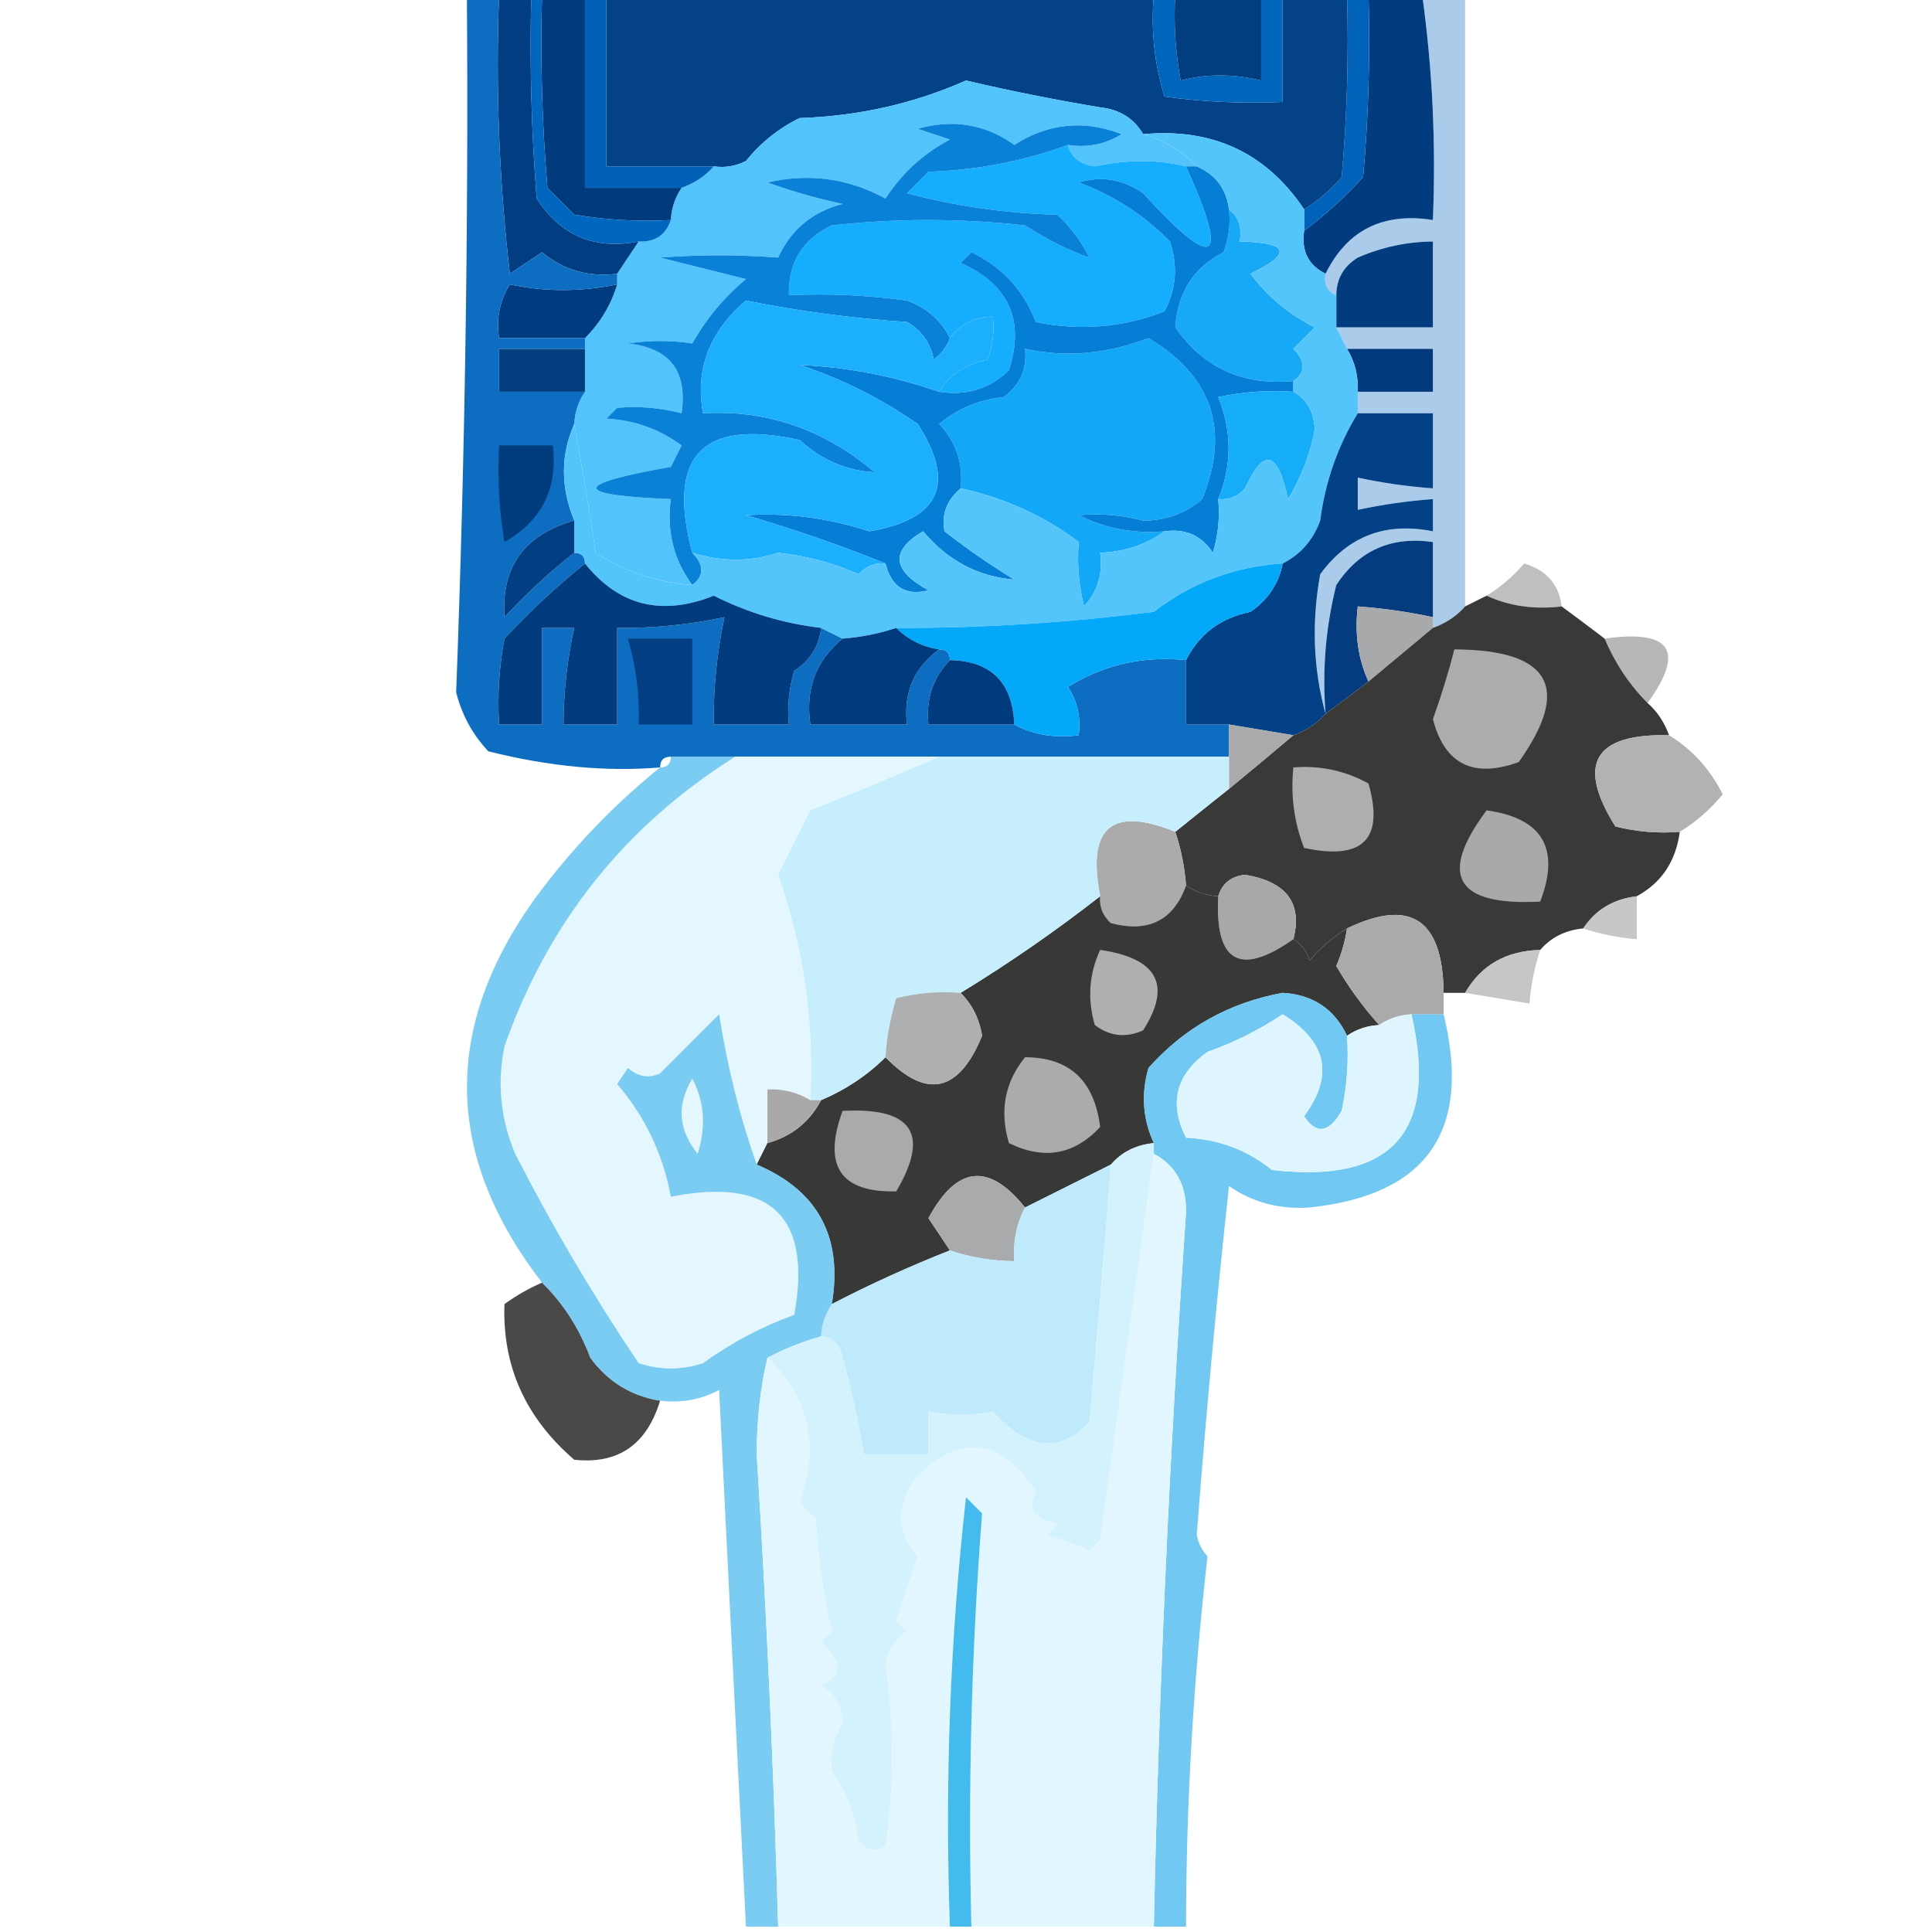 <?xml version="1.0" encoding="UTF-8"?>
<!DOCTYPE svg PUBLIC "-//W3C//DTD SVG 1.1//EN" "http://www.w3.org/Graphics/SVG/1.1/DTD/svg11.dtd">
<svg xmlns="http://www.w3.org/2000/svg" version="1.1" width="180px" height="180px" style="shape-rendering:geometricPrecision; text-rendering:geometricPrecision; image-rendering:optimizeQuality; fill-rule:evenodd; clip-rule:evenodd" xmlns:xlink="http://www.w3.org/1999/xlink">
<g><path style="opacity:1" fill="#023c7e" d="M 127.5,-0.5 C 129.167,-0.5 130.833,-0.5 132.5,-0.5C 133.462,6.412 133.795,13.412 133.5,20.5C 128.848,19.765 125.514,21.432 123.5,25.5C 121.896,24.713 121.229,23.38 121.5,21.5C 123.463,20.04 125.296,18.373 127,16.5C 127.499,10.843 127.666,5.176 127.5,-0.5 Z"/></g>
<g><path style="opacity:1" fill="#0063b9" d="M 125.5,-0.5 C 126.167,-0.5 126.833,-0.5 127.5,-0.5C 127.666,5.176 127.499,10.843 127,16.5C 125.296,18.373 123.463,20.04 121.5,21.5C 121.5,20.833 121.5,20.167 121.5,19.5C 122.794,18.71 123.961,17.71 125,16.5C 125.499,10.843 125.666,5.176 125.5,-0.5 Z"/></g>
<g><path style="opacity:1" fill="#044287" d="M 56.5,-0.5 C 73.5,-0.5 90.5,-0.5 107.5,-0.5C 107.216,2.777 107.549,5.943 108.5,9C 112.152,9.499 115.818,9.665 119.5,9.5C 119.5,6.167 119.5,2.833 119.5,-0.5C 121.5,-0.5 123.5,-0.5 125.5,-0.5C 125.666,5.176 125.499,10.843 125,16.5C 123.961,17.71 122.794,18.71 121.5,19.5C 117.971,14.238 112.971,11.905 106.5,12.5C 105.653,11.034 104.32,10.2 102.5,10C 98.283,9.301 94.116,8.468 90,7.5C 85.149,9.652 79.982,10.819 74.5,11C 72.545,11.953 70.878,13.287 69.5,15C 68.552,15.483 67.552,15.649 66.5,15.5C 63.167,15.5 59.833,15.5 56.5,15.5C 56.5,10.167 56.5,4.833 56.5,-0.5 Z"/></g>
<g><path style="opacity:1" fill="#0066bb" d="M 107.5,-0.5 C 108.167,-0.5 108.833,-0.5 109.5,-0.5C 109.336,2.187 109.503,4.854 110,7.5C 112.394,6.864 114.894,6.864 117.5,7.5C 117.5,4.833 117.5,2.167 117.5,-0.5C 118.167,-0.5 118.833,-0.5 119.5,-0.5C 119.5,2.833 119.5,6.167 119.5,9.5C 115.818,9.665 112.152,9.499 108.5,9C 107.549,5.943 107.216,2.777 107.5,-0.5 Z"/></g>
<g><path style="opacity:1" fill="#023d80" d="M 109.5,-0.5 C 112.167,-0.5 114.833,-0.5 117.5,-0.5C 117.5,2.167 117.5,4.833 117.5,7.5C 114.894,6.864 112.394,6.864 110,7.5C 109.503,4.854 109.336,2.187 109.5,-0.5 Z"/></g>
<g><path style="opacity:1" fill="#52c3fb" d="M 106.5,12.5 C 108.42,13.065 110.087,14.065 111.5,15.5C 111.167,15.5 110.833,15.5 110.5,15.5C 107.857,14.854 105.024,14.854 102,15.5C 100.624,15.316 99.791,14.649 99.5,13.5C 101.288,13.785 102.955,13.452 104.5,12.5C 101.011,11.141 97.677,11.474 94.5,13.5C 91.792,11.564 88.792,11.064 85.5,12C 86.5,12.333 87.5,12.667 88.5,13C 86.024,14.309 84.024,16.142 82.5,18.5C 79.038,16.609 75.372,16.109 71.5,17C 73.788,17.822 76.122,18.489 78.5,19C 75.68,19.735 73.68,21.402 72.5,24C 68.861,23.722 65.194,23.722 61.5,24C 64.167,24.667 66.833,25.333 69.5,26C 67.457,27.708 65.79,29.708 64.5,32C 62.557,31.695 60.557,31.695 58.5,32C 62.403,32.412 64.07,34.579 63.5,38.5C 61.488,37.986 59.488,37.819 57.5,38C 57.167,38.333 56.833,38.667 56.5,39C 59.119,39.151 61.453,39.985 63.5,41.5C 63.167,42.167 62.833,42.833 62.5,43.5C 53.256,45.127 53.256,46.127 62.5,46.5C 62.107,49.513 62.774,52.18 64.5,54.5C 61.215,54.264 58.215,53.264 55.5,51.5C 54.891,47.365 54.224,43.365 53.5,39.5C 53.557,38.391 53.89,37.391 54.5,36.5C 54.5,35.167 54.5,33.833 54.5,32.5C 54.5,32.167 54.5,31.833 54.5,31.5C 55.925,30.078 56.925,28.411 57.5,26.5C 57.5,26.167 57.5,25.833 57.5,25.5C 58.167,24.5 58.833,23.5 59.5,22.5C 61.027,22.573 62.027,21.906 62.5,20.5C 62.557,19.391 62.89,18.391 63.5,17.5C 64.71,17.068 65.71,16.401 66.5,15.5C 67.552,15.649 68.552,15.483 69.5,15C 70.878,13.287 72.545,11.953 74.5,11C 79.982,10.819 85.149,9.652 90,7.5C 94.116,8.468 98.283,9.301 102.5,10C 104.32,10.2 105.653,11.034 106.5,12.5 Z"/></g>
<g><path style="opacity:1" fill="#013b7d" d="M 50.5,-0.5 C 51.833,-0.5 53.167,-0.5 54.5,-0.5C 54.5,5.5 54.5,11.5 54.5,17.5C 57.5,17.5 60.5,17.5 63.5,17.5C 62.89,18.391 62.557,19.391 62.5,20.5C 59.482,20.665 56.482,20.498 53.5,20C 52.667,19.167 51.833,18.333 51,17.5C 50.501,11.509 50.334,5.509 50.5,-0.5 Z"/></g>
<g><path style="opacity:1" fill="#0161b6" d="M 54.5,-0.5 C 55.167,-0.5 55.833,-0.5 56.5,-0.5C 56.5,4.833 56.5,10.167 56.5,15.5C 59.833,15.5 63.167,15.5 66.5,15.5C 65.71,16.401 64.71,17.068 63.5,17.5C 60.5,17.5 57.5,17.5 54.5,17.5C 54.5,11.5 54.5,5.5 54.5,-0.5 Z"/></g>
<g><path style="opacity:1" fill="#013d80" d="M 46.5,-0.5 C 47.5,-0.5 48.5,-0.5 49.5,-0.5C 49.334,5.842 49.501,12.175 50,18.5C 52.239,21.962 55.406,23.295 59.5,22.5C 58.833,23.5 58.167,24.5 57.5,25.5C 54.843,25.838 52.51,25.171 50.5,23.5C 49.5,24.167 48.5,24.833 47.5,25.5C 46.502,16.859 46.169,8.192 46.5,-0.5 Z"/></g>
<g><path style="opacity:1" fill="#0166be" d="M 49.5,-0.5 C 49.833,-0.5 50.167,-0.5 50.5,-0.5C 50.334,5.509 50.501,11.509 51,17.5C 51.833,18.333 52.667,19.167 53.5,20C 56.482,20.498 59.482,20.665 62.5,20.5C 62.027,21.906 61.027,22.573 59.5,22.5C 55.406,23.295 52.239,21.962 50,18.5C 49.501,12.175 49.334,5.842 49.5,-0.5 Z"/></g>
<g><path style="opacity:1" fill="#15adfd" d="M 99.5,13.5 C 99.791,14.649 100.624,15.316 102,15.5C 105.024,14.854 107.857,14.854 110.5,15.5C 114.592,24.571 113.259,25.404 106.5,18C 104.635,16.699 102.635,16.365 100.5,17C 103.759,18.211 106.592,20.044 109,22.5C 109.758,24.77 109.591,26.936 108.5,29C 104.625,30.52 100.625,30.854 96.5,30C 95.363,27.03 93.363,24.863 90.5,23.5C 90.167,23.833 89.833,24.167 89.5,24.5C 93.997,26.5 95.497,29.834 94,34.5C 92.211,36.229 90.044,36.896 87.5,36.5C 88.474,34.915 89.974,33.915 92,33.5C 92.49,32.207 92.657,30.873 92.5,29.5C 90.801,29.527 89.467,30.194 88.5,31.5C 87.657,29.827 86.324,28.66 84.5,28C 80.848,27.501 77.182,27.335 73.5,27.5C 73.444,24.439 74.778,22.273 77.5,21C 83.5,20.333 89.5,20.333 95.5,21C 97.541,22.324 99.541,23.324 101.5,24C 100.743,22.488 99.743,21.154 98.5,20C 93.718,19.881 89.051,19.215 84.5,18C 85.167,17.333 85.833,16.667 86.5,16C 91.01,15.854 95.343,15.021 99.5,13.5 Z"/></g>
<g><path style="opacity:1" fill="#0981d7" d="M 99.5,13.5 C 95.343,15.021 91.01,15.854 86.5,16C 85.833,16.667 85.167,17.333 84.5,18C 89.051,19.215 93.718,19.881 98.5,20C 99.743,21.154 100.743,22.488 101.5,24C 99.541,23.324 97.541,22.324 95.5,21C 89.5,20.333 83.5,20.333 77.5,21C 74.778,22.273 73.444,24.439 73.5,27.5C 77.182,27.335 80.848,27.501 84.5,28C 86.324,28.66 87.657,29.827 88.5,31.5C 88.217,32.289 87.717,32.956 87,33.5C 86.682,31.939 85.849,30.772 84.5,30C 79.354,29.655 74.354,28.989 69.5,28C 66.082,30.915 64.749,34.415 65.5,38.5C 71.438,38.162 76.772,39.995 81.5,44C 78.902,43.874 76.569,42.874 74.5,41C 65.42,38.986 62.086,42.486 64.5,51.5C 65.625,52.652 65.625,53.652 64.5,54.5C 62.774,52.18 62.107,49.513 62.5,46.5C 53.256,46.127 53.256,45.127 62.5,43.5C 62.833,42.833 63.167,42.167 63.5,41.5C 61.453,39.985 59.119,39.151 56.5,39C 56.833,38.667 57.167,38.333 57.5,38C 59.488,37.819 61.488,37.986 63.5,38.5C 64.07,34.579 62.403,32.412 58.5,32C 60.557,31.695 62.557,31.695 64.5,32C 65.79,29.708 67.457,27.708 69.5,26C 66.833,25.333 64.167,24.667 61.5,24C 65.194,23.722 68.861,23.722 72.5,24C 73.68,21.402 75.68,19.735 78.5,19C 76.122,18.489 73.788,17.822 71.5,17C 75.372,16.109 79.038,16.609 82.5,18.5C 84.024,16.142 86.024,14.309 88.5,13C 87.5,12.667 86.5,12.333 85.5,12C 88.792,11.064 91.792,11.564 94.5,13.5C 97.677,11.474 101.011,11.141 104.5,12.5C 102.955,13.452 101.288,13.785 99.5,13.5 Z"/></g>
<g><path style="opacity:1" fill="#023c7e" d="M 124.5,30.5 C 124.5,29.5 124.5,28.5 124.5,27.5C 124.511,25.983 125.177,24.816 126.5,24C 128.74,23.023 131.073,22.523 133.5,22.5C 133.5,25.167 133.5,27.833 133.5,30.5C 130.5,30.5 127.5,30.5 124.5,30.5 Z"/></g>
<g><path style="opacity:0.333" fill="#0068c2" d="M 132.5,-0.5 C 133.833,-0.5 135.167,-0.5 136.5,-0.5C 136.5,18.5 136.5,37.5 136.5,56.5C 135.71,57.401 134.71,58.068 133.5,58.5C 133.5,58.167 133.5,57.833 133.5,57.5C 133.5,55.167 133.5,52.833 133.5,50.5C 129.613,49.945 126.613,51.279 124.5,54.5C 123.509,58.445 123.176,62.445 123.5,66.5C 122.353,62.354 122.186,58.02 123,53.5C 125.591,49.952 129.091,48.618 133.5,49.5C 133.5,48.5 133.5,47.5 133.5,46.5C 131.139,46.674 128.806,47.007 126.5,47.5C 126.5,46.5 126.5,45.5 126.5,44.5C 128.806,44.993 131.139,45.326 133.5,45.5C 133.5,43.167 133.5,40.833 133.5,38.5C 131.167,38.5 128.833,38.5 126.5,38.5C 126.5,37.833 126.5,37.167 126.5,36.5C 128.833,36.5 131.167,36.5 133.5,36.5C 133.5,35.167 133.5,33.833 133.5,32.5C 130.833,32.5 128.167,32.5 125.5,32.5C 125.167,31.833 124.833,31.167 124.5,30.5C 127.5,30.5 130.5,30.5 133.5,30.5C 133.5,27.833 133.5,25.167 133.5,22.5C 131.073,22.523 128.74,23.023 126.5,24C 125.177,24.816 124.511,25.983 124.5,27.5C 123.662,27.158 123.328,26.492 123.5,25.5C 125.514,21.432 128.848,19.765 133.5,20.5C 133.795,13.412 133.462,6.412 132.5,-0.5 Z"/></g>
<g><path style="opacity:1" fill="#17a8f6" d="M 114.5,19.5 C 115.404,20.209 115.737,21.209 115.5,22.5C 120.11,22.596 120.444,23.596 116.5,25.5C 118.091,27.633 120.091,29.299 122.5,30.5C 121.833,31.167 121.167,31.833 120.5,32.5C 121.653,33.687 121.653,34.687 120.5,35.5C 115.802,35.941 112.136,34.274 109.5,30.5C 109.708,27.249 111.208,24.915 114,23.5C 114.49,22.207 114.657,20.873 114.5,19.5 Z"/></g>
<g><path style="opacity:1" fill="#013c80" d="M 57.5,26.5 C 56.925,28.411 55.925,30.078 54.5,31.5C 51.833,31.5 49.167,31.5 46.5,31.5C 46.215,29.712 46.548,28.045 47.5,26.5C 50.771,27.198 54.104,27.198 57.5,26.5 Z"/></g>
<g><path style="opacity:1" fill="#023a7d" d="M 125.5,32.5 C 128.167,32.5 130.833,32.5 133.5,32.5C 133.5,33.833 133.5,35.167 133.5,36.5C 131.167,36.5 128.833,36.5 126.5,36.5C 126.567,35.041 126.234,33.708 125.5,32.5 Z"/></g>
<g><path style="opacity:1" fill="#043e80" d="M 54.5,32.5 C 54.5,33.833 54.5,35.167 54.5,36.5C 51.833,36.5 49.167,36.5 46.5,36.5C 46.5,35.167 46.5,33.833 46.5,32.5C 49.167,32.5 51.833,32.5 54.5,32.5 Z"/></g>
<g><path style="opacity:1" fill="#13a7f8" d="M 108.5,49.5 C 106.786,50.738 104.786,51.405 102.5,51.5C 102.769,53.429 102.269,55.095 101,56.5C 100.505,54.527 100.338,52.527 100.5,50.5C 97.313,48.078 93.647,46.411 89.5,45.5C 89.753,43.173 89.086,41.173 87.5,39.5C 89.22,38.066 91.22,37.233 93.5,37C 95.037,35.89 95.704,34.39 95.5,32.5C 99.273,33.33 103.107,32.996 107,31.5C 112.954,35.074 114.621,40.074 112,46.5C 110.426,47.848 108.593,48.514 106.5,48.5C 104.476,47.979 102.476,47.812 100.5,48C 103.014,49.252 105.68,49.752 108.5,49.5 Z"/></g>
<g><path style="opacity:1" fill="#057fd5" d="M 110.5,15.5 C 110.833,15.5 111.167,15.5 111.5,15.5C 113.262,16.262 114.262,17.596 114.5,19.5C 114.657,20.873 114.49,22.207 114,23.5C 111.208,24.915 109.708,27.249 109.5,30.5C 112.136,34.274 115.802,35.941 120.5,35.5C 120.5,35.833 120.5,36.167 120.5,36.5C 118.143,36.337 115.81,36.503 113.5,37C 114.792,40.165 114.792,43.332 113.5,46.5C 113.66,48.199 113.494,49.866 113,51.5C 111.951,49.893 110.451,49.227 108.5,49.5C 105.68,49.752 103.014,49.252 100.5,48C 102.476,47.812 104.476,47.979 106.5,48.5C 108.593,48.514 110.426,47.848 112,46.5C 114.621,40.074 112.954,35.074 107,31.5C 103.107,32.996 99.273,33.33 95.5,32.5C 95.704,34.39 95.037,35.89 93.5,37C 91.22,37.233 89.22,38.066 87.5,39.5C 89.086,41.173 89.753,43.173 89.5,45.5C 88.2,46.601 87.7,47.934 88,49.5C 90.079,51.123 92.246,52.623 94.5,54C 91.137,53.733 88.303,52.233 86,49.5C 82.929,51.303 83.096,53.137 86.5,55C 84.385,55.536 83.052,54.703 82.5,52.5C 78.353,50.821 74.02,49.321 69.5,48C 73.39,47.76 77.223,48.26 81,49.5C 87.583,48.386 89.083,45.053 85.5,39.5C 82.071,37.119 78.404,35.285 74.5,34C 78.918,34.198 83.251,35.031 87.5,36.5C 90.044,36.896 92.211,36.229 94,34.5C 95.497,29.834 93.997,26.5 89.5,24.5C 89.833,24.167 90.167,23.833 90.5,23.5C 93.363,24.863 95.363,27.03 96.5,30C 100.625,30.854 104.625,30.52 108.5,29C 109.591,26.936 109.758,24.77 109,22.5C 106.592,20.044 103.759,18.211 100.5,17C 102.635,16.365 104.635,16.699 106.5,18C 113.259,25.404 114.592,24.571 110.5,15.5 Z"/></g>
<g><path style="opacity:1" fill="#1caffc" d="M 88.5,31.5 C 89.467,30.194 90.801,29.527 92.5,29.5C 92.657,30.873 92.49,32.207 92,33.5C 89.974,33.915 88.474,34.915 87.5,36.5C 83.251,35.031 78.918,34.198 74.5,34C 78.404,35.285 82.071,37.119 85.5,39.5C 89.083,45.053 87.583,48.386 81,49.5C 77.223,48.26 73.39,47.76 69.5,48C 74.02,49.321 78.353,50.821 82.5,52.5C 81.504,52.414 80.671,52.748 80,53.5C 77.631,52.449 75.131,51.782 72.5,51.5C 69.928,52.353 67.262,52.353 64.5,51.5C 62.086,42.486 65.42,38.986 74.5,41C 76.569,42.874 78.902,43.874 81.5,44C 76.772,39.995 71.438,38.162 65.5,38.5C 64.749,34.415 66.082,30.915 69.5,28C 74.354,28.989 79.354,29.655 84.5,30C 85.849,30.772 86.682,31.939 87,33.5C 87.717,32.956 88.217,32.289 88.5,31.5 Z"/></g>
<g><path style="opacity:1" fill="#15acf8" d="M 120.5,36.5 C 121.725,37.152 122.392,38.319 122.5,40C 122.051,42.326 121.217,44.493 120,46.5C 119.065,41.998 117.731,41.665 116,45.5C 115.329,46.252 114.496,46.586 113.5,46.5C 114.792,43.332 114.792,40.165 113.5,37C 115.81,36.503 118.143,36.337 120.5,36.5 Z"/></g>
<g><path style="opacity:0.959" fill="#0467be" d="M 43.5,-0.5 C 44.5,-0.5 45.5,-0.5 46.5,-0.5C 46.169,8.192 46.502,16.859 47.5,25.5C 48.5,24.833 49.5,24.167 50.5,23.5C 52.51,25.171 54.843,25.838 57.5,25.5C 57.5,25.833 57.5,26.167 57.5,26.5C 54.104,27.198 50.771,27.198 47.5,26.5C 46.548,28.045 46.215,29.712 46.5,31.5C 49.167,31.5 51.833,31.5 54.5,31.5C 54.5,31.833 54.5,32.167 54.5,32.5C 51.833,32.5 49.167,32.5 46.5,32.5C 46.5,33.833 46.5,35.167 46.5,36.5C 49.167,36.5 51.833,36.5 54.5,36.5C 53.89,37.391 53.557,38.391 53.5,39.5C 52.225,42.396 52.225,45.396 53.5,48.5C 48.857,49.806 46.691,52.806 47,57.5C 49.037,55.294 51.203,53.294 53.5,51.5C 54.167,51.5 54.5,51.833 54.5,52.5C 51.87,54.628 49.37,56.961 47,59.5C 46.503,62.146 46.336,64.813 46.5,67.5C 47.833,67.5 49.167,67.5 50.5,67.5C 50.5,64.5 50.5,61.5 50.5,58.5C 51.5,58.5 52.5,58.5 53.5,58.5C 52.841,61.455 52.508,64.455 52.5,67.5C 54.167,67.5 55.833,67.5 57.5,67.5C 57.5,64.5 57.5,61.5 57.5,58.5C 60.881,58.541 64.214,58.207 67.5,57.5C 66.793,60.786 66.46,64.119 66.5,67.5C 68.833,67.5 71.167,67.5 73.5,67.5C 73.34,65.801 73.507,64.134 74,62.5C 75.481,61.529 76.315,60.196 76.5,58.5C 77.167,58.833 77.833,59.167 78.5,59.5C 76.016,61.545 75.016,64.212 75.5,67.5C 78.5,67.5 81.5,67.5 84.5,67.5C 84.15,64.547 85.15,62.213 87.5,60.5C 88.167,60.5 88.5,60.833 88.5,61.5C 86.919,63.142 86.252,65.142 86.5,67.5C 89.167,67.5 91.833,67.5 94.5,67.5C 96.265,68.461 98.265,68.795 100.5,68.5C 100.714,66.856 100.38,65.356 99.5,64C 102.834,61.925 106.501,61.091 110.5,61.5C 110.5,63.5 110.5,65.5 110.5,67.5C 111.833,67.5 113.167,67.5 114.5,67.5C 114.5,68.5 114.5,69.5 114.5,70.5C 105.5,70.5 96.5,70.5 87.5,70.5C 81.167,70.5 74.833,70.5 68.5,70.5C 66.5,70.5 64.5,70.5 62.5,70.5C 61.833,70.5 61.5,70.833 61.5,71.5C 56.484,71.919 51.151,71.419 45.5,70C 44.034,68.448 43.034,66.615 42.5,64.5C 43.321,42.721 43.655,21.055 43.5,-0.5 Z"/></g>
<g><path style="opacity:1" fill="#013c7e" d="M 46.5,41.5 C 48.167,41.5 49.833,41.5 51.5,41.5C 51.995,45.503 50.495,48.503 47,50.5C 46.502,47.518 46.335,44.518 46.5,41.5 Z"/></g>
<g><path style="opacity:1" fill="#54c5fb" d="M 106.5,12.5 C 112.971,11.905 117.971,14.238 121.5,19.5C 121.5,20.167 121.5,20.833 121.5,21.5C 121.229,23.38 121.896,24.713 123.5,25.5C 123.328,26.492 123.662,27.158 124.5,27.5C 124.5,28.5 124.5,29.5 124.5,30.5C 124.833,31.167 125.167,31.833 125.5,32.5C 126.234,33.708 126.567,35.041 126.5,36.5C 126.5,37.167 126.5,37.833 126.5,38.5C 124.637,41.551 123.47,44.885 123,48.5C 122.34,50.324 121.173,51.657 119.5,52.5C 115.03,52.783 111.03,54.283 107.5,57C 99.317,58.036 91.317,58.536 83.5,58.5C 81.883,59.038 80.216,59.371 78.5,59.5C 77.833,59.167 77.167,58.833 76.5,58.5C 73.013,58.095 69.68,57.095 66.5,55.5C 61.651,57.436 57.651,56.436 54.5,52.5C 54.5,51.833 54.167,51.5 53.5,51.5C 53.5,50.5 53.5,49.5 53.5,48.5C 52.225,45.396 52.225,42.396 53.5,39.5C 54.224,43.365 54.891,47.365 55.5,51.5C 58.215,53.264 61.215,54.264 64.5,54.5C 65.625,53.652 65.625,52.652 64.5,51.5C 67.262,52.353 69.928,52.353 72.5,51.5C 75.131,51.782 77.631,52.449 80,53.5C 80.671,52.748 81.504,52.414 82.5,52.5C 83.052,54.703 84.385,55.536 86.5,55C 83.096,53.137 82.929,51.303 86,49.5C 88.303,52.233 91.137,53.733 94.5,54C 92.246,52.623 90.079,51.123 88,49.5C 87.7,47.934 88.2,46.601 89.5,45.5C 93.647,46.411 97.313,48.078 100.5,50.5C 100.338,52.527 100.505,54.527 101,56.5C 102.269,55.095 102.769,53.429 102.5,51.5C 104.786,51.405 106.786,50.738 108.5,49.5C 110.451,49.227 111.951,49.893 113,51.5C 113.494,49.866 113.66,48.199 113.5,46.5C 114.496,46.586 115.329,46.252 116,45.5C 117.731,41.665 119.065,41.998 120,46.5C 121.217,44.493 122.051,42.326 122.5,40C 122.392,38.319 121.725,37.152 120.5,36.5C 120.5,36.167 120.5,35.833 120.5,35.5C 121.653,34.687 121.653,33.687 120.5,32.5C 121.167,31.833 121.833,31.167 122.5,30.5C 120.091,29.299 118.091,27.633 116.5,25.5C 120.444,23.596 120.11,22.596 115.5,22.5C 115.737,21.209 115.404,20.209 114.5,19.5C 114.262,17.596 113.262,16.262 111.5,15.5C 110.087,14.065 108.42,13.065 106.5,12.5 Z"/></g>
<g><path style="opacity:1" fill="#023e81" d="M 53.5,48.5 C 53.5,49.5 53.5,50.5 53.5,51.5C 51.203,53.294 49.037,55.294 47,57.5C 46.691,52.806 48.857,49.806 53.5,48.5 Z"/></g>
<g><path style="opacity:0.693" fill="#a3a3a3" d="M 145.5,56.5 C 142.941,56.802 140.607,56.468 138.5,55.5C 139.794,54.71 140.961,53.71 142,52.5C 144.071,53.103 145.238,54.436 145.5,56.5 Z"/></g>
<g><path style="opacity:1" fill="#024186" d="M 126.5,38.5 C 128.833,38.5 131.167,38.5 133.5,38.5C 133.5,40.833 133.5,43.167 133.5,45.5C 131.139,45.326 128.806,44.993 126.5,44.5C 126.5,45.5 126.5,46.5 126.5,47.5C 128.806,47.007 131.139,46.674 133.5,46.5C 133.5,47.5 133.5,48.5 133.5,49.5C 129.091,48.618 125.591,49.952 123,53.5C 122.186,58.02 122.353,62.354 123.5,66.5C 122.71,67.401 121.71,68.068 120.5,68.5C 118.5,68.167 116.5,67.833 114.5,67.5C 113.167,67.5 111.833,67.5 110.5,67.5C 110.5,65.5 110.5,63.5 110.5,61.5C 111.714,59.075 113.714,57.575 116.5,57C 118.141,55.871 119.141,54.371 119.5,52.5C 121.173,51.657 122.34,50.324 123,48.5C 123.47,44.885 124.637,41.551 126.5,38.5 Z"/></g>
<g><path style="opacity:1" fill="#043c7f" d="M 133.5,57.5 C 131.194,57.007 128.861,56.674 126.5,56.5C 126.198,59.059 126.532,61.393 127.5,63.5C 126.205,64.488 124.872,65.488 123.5,66.5C 123.176,62.445 123.509,58.445 124.5,54.5C 126.613,51.279 129.613,49.945 133.5,50.5C 133.5,52.833 133.5,55.167 133.5,57.5 Z"/></g>
<g><path style="opacity:1" fill="#a8a9ab" d="M 133.5,57.5 C 133.5,57.833 133.5,58.167 133.5,58.5C 131.525,60.137 129.525,61.804 127.5,63.5C 126.532,61.393 126.198,59.059 126.5,56.5C 128.861,56.674 131.194,57.007 133.5,57.5 Z"/></g>
<g><path style="opacity:1" fill="#03a8f9" d="M 119.5,52.5 C 119.141,54.371 118.141,55.871 116.5,57C 113.714,57.575 111.714,59.075 110.5,61.5C 106.501,61.091 102.834,61.925 99.5,64C 100.38,65.356 100.714,66.856 100.5,68.5C 98.265,68.795 96.265,68.461 94.5,67.5C 94.342,63.582 92.342,61.582 88.5,61.5C 88.5,60.833 88.167,60.5 87.5,60.5C 85.938,60.267 84.605,59.6 83.5,58.5C 91.317,58.536 99.317,58.036 107.5,57C 111.03,54.283 115.03,52.783 119.5,52.5 Z"/></g>
<g><path style="opacity:0.875" fill="#adadad" d="M 149.5,59.5 C 155.696,58.623 157.03,60.623 153.5,65.5C 151.808,63.795 150.475,61.795 149.5,59.5 Z"/></g>
<g><path style="opacity:1" fill="#023c7f" d="M 54.5,52.5 C 57.651,56.436 61.651,57.436 66.5,55.5C 69.68,57.095 73.013,58.095 76.5,58.5C 76.315,60.196 75.481,61.529 74,62.5C 73.507,64.134 73.34,65.801 73.5,67.5C 71.167,67.5 68.833,67.5 66.5,67.5C 66.46,64.119 66.793,60.786 67.5,57.5C 64.214,58.207 60.881,58.541 57.5,58.5C 57.5,61.5 57.5,64.5 57.5,67.5C 55.833,67.5 54.167,67.5 52.5,67.5C 52.508,64.455 52.841,61.455 53.5,58.5C 52.5,58.5 51.5,58.5 50.5,58.5C 50.5,61.5 50.5,64.5 50.5,67.5C 49.167,67.5 47.833,67.5 46.5,67.5C 46.336,64.813 46.503,62.146 47,59.5C 49.37,56.961 51.87,54.628 54.5,52.5 Z"/></g>
<g><path style="opacity:1" fill="#013b7d" d="M 83.5,58.5 C 84.605,59.6 85.938,60.267 87.5,60.5C 85.15,62.213 84.15,64.547 84.5,67.5C 81.5,67.5 78.5,67.5 75.5,67.5C 75.016,64.212 76.016,61.545 78.5,59.5C 80.216,59.371 81.883,59.038 83.5,58.5 Z"/></g>
<g><path style="opacity:1" fill="#023e81" d="M 58.5,59.5 C 60.5,59.5 62.5,59.5 64.5,59.5C 64.5,62.167 64.5,64.833 64.5,67.5C 62.833,67.5 61.167,67.5 59.5,67.5C 59.599,64.763 59.265,62.096 58.5,59.5 Z"/></g>
<g><path style="opacity:1" fill="#023b7d" d="M 88.5,61.5 C 92.342,61.582 94.342,63.582 94.5,67.5C 91.833,67.5 89.167,67.5 86.5,67.5C 86.252,65.142 86.919,63.142 88.5,61.5 Z"/></g>
<g><path style="opacity:0.998" fill="#393938" d="M 138.5,55.5 C 140.607,56.468 142.941,56.802 145.5,56.5C 146.872,57.512 148.205,58.512 149.5,59.5C 150.475,61.795 151.808,63.795 153.5,65.5C 154.401,66.29 155.068,67.29 155.5,68.5C 148.514,68.331 146.847,71.164 150.5,77C 152.473,77.496 154.473,77.662 156.5,77.5C 156.141,80.237 154.807,82.237 152.5,83.5C 150.326,83.75 148.659,84.75 147.5,86.5C 145.847,86.66 144.514,87.326 143.5,88.5C 140.318,88.584 137.985,89.917 136.5,92.5C 135.833,92.5 135.167,92.5 134.5,92.5C 134.425,85.644 131.425,83.644 125.5,86.5C 124.206,87.29 123.039,88.29 122,89.5C 121.722,88.584 121.222,87.918 120.5,87.5C 121.366,84.15 119.866,82.15 116,81.5C 114.699,81.639 113.866,82.305 113.5,83.5C 112.391,83.443 111.391,83.11 110.5,82.5C 110.371,80.784 110.038,79.117 109.5,77.5C 111.191,76.136 112.858,74.803 114.5,73.5C 116.54,71.823 118.54,70.156 120.5,68.5C 121.71,68.068 122.71,67.401 123.5,66.5C 124.872,65.488 126.205,64.488 127.5,63.5C 129.525,61.804 131.525,60.137 133.5,58.5C 134.71,58.068 135.71,57.401 136.5,56.5C 137.167,56.167 137.833,55.833 138.5,55.5 Z"/></g>
<g><path style="opacity:1" fill="#acacac" d="M 135.5,60.5 C 144.442,60.547 146.442,64.046 141.5,71C 137.26,72.539 134.593,71.206 133.5,67C 134.274,64.846 134.941,62.679 135.5,60.5 Z"/></g>
<g><path style="opacity:0.946" fill="#aeaeae" d="M 155.5,68.5 C 157.654,69.824 159.321,71.657 160.5,74C 159.355,75.402 158.022,76.569 156.5,77.5C 154.473,77.662 152.473,77.496 150.5,77C 146.847,71.164 148.514,68.331 155.5,68.5 Z"/></g>
<g><path style="opacity:1" fill="#a9aaac" d="M 114.5,67.5 C 116.5,67.833 118.5,68.167 120.5,68.5C 118.54,70.156 116.54,71.823 114.5,73.5C 114.5,72.5 114.5,71.5 114.5,70.5C 114.5,69.5 114.5,68.5 114.5,67.5 Z"/></g>
<g><path style="opacity:1" fill="#aeaeae" d="M 120.5,71.5 C 122.989,71.298 125.323,71.798 127.5,73C 128.98,78.188 126.98,80.188 121.5,79C 120.565,76.619 120.232,74.119 120.5,71.5 Z"/></g>
<g><path style="opacity:1" fill="#e4f7fe" d="M 68.5,70.5 C 74.833,70.5 81.167,70.5 87.5,70.5C 83.675,72.164 79.675,73.831 75.5,75.5C 74.502,77.49 73.502,79.49 72.5,81.5C 74.875,88.287 75.875,95.287 75.5,102.5C 74.292,101.766 72.959,101.433 71.5,101.5C 71.5,103.167 71.5,104.833 71.5,106.5C 71.167,107.167 70.833,107.833 70.5,108.5C 68.942,104.102 67.775,99.436 67,94.5C 65.167,96.333 63.333,98.167 61.5,100C 60.451,100.492 59.451,100.326 58.5,99.5C 58.167,100 57.833,100.5 57.5,101C 60.106,104.046 61.773,107.546 62.5,111.5C 71.823,109.658 75.656,113.325 74,122.5C 70.961,123.603 68.127,125.103 65.5,127C 63.5,127.667 61.5,127.667 59.5,127C 55.289,120.747 51.455,114.247 48,107.5C 46.632,104.262 46.299,100.928 47,97.5C 51.046,85.96 58.213,76.96 68.5,70.5 Z M 64.5,100.5 C 65.629,102.628 65.796,104.961 65,107.5C 63.193,105.26 63.026,102.927 64.5,100.5 Z"/></g>
<g><path style="opacity:1" fill="#a9a9a9" d="M 138.5,75.5 C 143.718,76.222 145.385,79.055 143.5,84C 135.63,84.415 133.963,81.582 138.5,75.5 Z"/></g>
<g><path style="opacity:1" fill="#ababab" d="M 109.5,77.5 C 110.038,79.117 110.371,80.784 110.5,82.5C 109.327,85.754 106.994,86.92 103.5,86C 102.748,85.329 102.414,84.496 102.5,83.5C 101.245,77.082 103.578,75.082 109.5,77.5 Z"/></g>
<g><path style="opacity:1" fill="#a8a8a8" d="M 120.5,87.5 C 115.519,90.996 113.186,89.663 113.5,83.5C 113.866,82.305 114.699,81.639 116,81.5C 119.866,82.15 121.366,84.15 120.5,87.5 Z"/></g>
<g><path style="opacity:0.707" fill="#b0b0b0" d="M 152.5,83.5 C 152.5,84.833 152.5,86.167 152.5,87.5C 150.784,87.371 149.117,87.038 147.5,86.5C 148.659,84.75 150.326,83.75 152.5,83.5 Z"/></g>
<g><path style="opacity:1" fill="#383837" d="M 110.5,82.5 C 111.391,83.11 112.391,83.443 113.5,83.5C 113.186,89.663 115.519,90.996 120.5,87.5C 121.222,87.918 121.722,88.584 122,89.5C 123.039,88.29 124.206,87.29 125.5,86.5C 125.322,87.695 124.989,88.862 124.5,90C 125.65,91.981 126.984,93.814 128.5,95.5C 127.391,95.557 126.391,95.89 125.5,96.5C 124.326,94.003 122.326,92.669 119.5,92.5C 114.494,93.418 110.327,95.751 107,99.5C 106.297,101.929 106.463,104.262 107.5,106.5C 105.847,106.66 104.514,107.326 103.5,108.5C 100.833,109.833 98.167,111.167 95.5,112.5C 92.123,108.279 89.123,108.612 86.5,113.5C 87.192,114.518 87.859,115.518 88.5,116.5C 84.749,117.973 81.082,119.64 77.5,121.5C 78.546,115.255 76.213,110.922 70.5,108.5C 70.833,107.833 71.167,107.167 71.5,106.5C 73.754,105.876 75.421,104.543 76.5,102.5C 78.795,101.525 80.795,100.192 82.5,98.5C 86.337,102.439 89.337,101.772 91.5,96.5C 91.248,94.927 90.582,93.594 89.5,92.5C 94.008,89.747 98.341,86.747 102.5,83.5C 102.414,84.496 102.748,85.329 103.5,86C 106.994,86.92 109.327,85.754 110.5,82.5 Z"/></g>
<g><path style="opacity:1" fill="#c7eefd" d="M 87.5,70.5 C 96.5,70.5 105.5,70.5 114.5,70.5C 114.5,71.5 114.5,72.5 114.5,73.5C 112.858,74.803 111.191,76.136 109.5,77.5C 103.578,75.082 101.245,77.082 102.5,83.5C 98.341,86.747 94.008,89.747 89.5,92.5C 87.473,92.338 85.473,92.504 83.5,93C 82.926,94.919 82.593,96.753 82.5,98.5C 80.795,100.192 78.795,101.525 76.5,102.5C 76.167,102.5 75.833,102.5 75.5,102.5C 75.875,95.287 74.875,88.287 72.5,81.5C 73.502,79.49 74.502,77.49 75.5,75.5C 79.675,73.831 83.675,72.164 87.5,70.5 Z"/></g>
<g><path style="opacity:1" fill="#aaaaaa" d="M 134.5,92.5 C 134.5,93.167 134.5,93.833 134.5,94.5C 133.5,94.5 132.5,94.5 131.5,94.5C 130.391,94.557 129.391,94.89 128.5,95.5C 126.984,93.814 125.65,91.981 124.5,90C 124.989,88.862 125.322,87.695 125.5,86.5C 131.425,83.644 134.425,85.644 134.5,92.5 Z"/></g>
<g><path style="opacity:0.705" fill="#afafaf" d="M 143.5,88.5 C 142.962,90.117 142.629,91.784 142.5,93.5C 140.5,93.167 138.5,92.833 136.5,92.5C 137.985,89.917 140.318,88.584 143.5,88.5 Z"/></g>
<g><path style="opacity:1" fill="#afafaf" d="M 102.5,88.5 C 107.86,89.283 109.194,91.783 106.5,96C 104.888,96.72 103.388,96.554 102,95.5C 101.297,93.071 101.463,90.737 102.5,88.5 Z"/></g>
<g><path style="opacity:1" fill="#aeafb0" d="M 89.5,92.5 C 90.582,93.594 91.248,94.927 91.5,96.5C 89.337,101.772 86.337,102.439 82.5,98.5C 82.593,96.753 82.926,94.919 83.5,93C 85.473,92.504 87.473,92.338 89.5,92.5 Z"/></g>
<g><path style="opacity:1" fill="#ababab" d="M 95.5,98.5 C 99.631,98.507 101.964,100.673 102.5,105C 100.085,107.597 97.252,108.097 94,106.5C 93.109,103.502 93.609,100.836 95.5,98.5 Z"/></g>
<g><path style="opacity:1" fill="#a9a9a9" d="M 75.5,102.5 C 75.833,102.5 76.167,102.5 76.5,102.5C 75.421,104.543 73.754,105.876 71.5,106.5C 71.5,104.833 71.5,103.167 71.5,101.5C 72.959,101.433 74.292,101.766 75.5,102.5 Z"/></g>
<g><path style="opacity:1" fill="#aaaaaa" d="M 78.5,103.5 C 85.004,103.138 86.671,105.638 83.5,111C 78.293,111.117 76.626,108.617 78.5,103.5 Z"/></g>
<g><path style="opacity:0.848" fill="#59bff0" d="M 125.5,96.5 C 125.663,98.857 125.497,101.19 125,103.5C 123.815,105.559 122.648,105.726 121.5,104C 124.298,100.204 123.631,97.038 119.5,94.5C 117.333,95.948 115,97.115 112.5,98C 109.542,100.128 108.876,102.794 110.5,106C 113.525,106.133 116.192,107.133 118.5,109C 129.687,110.313 134.02,105.48 131.5,94.5C 132.5,94.5 133.5,94.5 134.5,94.5C 137.135,105.35 132.968,111.35 122,112.5C 119.207,112.695 116.707,112.029 114.5,110.5C 113.324,121.33 112.324,132.163 111.5,143C 111.645,143.772 111.978,144.439 112.5,145C 111.179,156.625 110.512,168.125 110.5,179.5C 109.5,179.5 108.5,179.5 107.5,179.5C 107.97,157.309 108.97,135.142 110.5,113C 110.556,110.426 109.556,108.593 107.5,107.5C 107.5,107.167 107.5,106.833 107.5,106.5C 106.463,104.262 106.297,101.929 107,99.5C 110.327,95.751 114.494,93.418 119.5,92.5C 122.326,92.669 124.326,94.003 125.5,96.5 Z"/></g>
<g><path style="opacity:1" fill="#dff5fd" d="M 125.5,96.5 C 126.391,95.89 127.391,95.557 128.5,95.5C 129.391,94.89 130.391,94.557 131.5,94.5C 134.02,105.48 129.687,110.313 118.5,109C 116.192,107.133 113.525,106.133 110.5,106C 108.876,102.794 109.542,100.128 112.5,98C 115,97.115 117.333,95.948 119.5,94.5C 123.631,97.038 124.298,100.204 121.5,104C 122.648,105.726 123.815,105.559 125,103.5C 125.497,101.19 125.663,98.857 125.5,96.5 Z"/></g>
<g><path style="opacity:1" fill="#a8aaab" d="M 95.5,112.5 C 94.699,114.042 94.366,115.708 94.5,117.5C 92.435,117.483 90.435,117.15 88.5,116.5C 87.859,115.518 87.192,114.518 86.5,113.5C 89.123,108.612 92.123,108.279 95.5,112.5 Z"/></g>
<g><path style="opacity:1" fill="#bfeafb" d="M 103.5,108.5 C 102.894,116.475 102.227,124.475 101.5,132.5C 98.717,135.428 95.717,135.095 92.5,131.5C 90.674,131.92 88.674,131.92 86.5,131.5C 86.5,132.833 86.5,134.167 86.5,135.5C 84.5,135.5 82.5,135.5 80.5,135.5C 79.995,132.479 79.328,129.479 78.5,126.5C 78.253,125.287 77.586,124.62 76.5,124.5C 76.557,123.391 76.89,122.391 77.5,121.5C 81.082,119.64 84.749,117.973 88.5,116.5C 90.435,117.15 92.435,117.483 94.5,117.5C 94.366,115.708 94.699,114.042 95.5,112.5C 98.167,111.167 100.833,109.833 103.5,108.5 Z"/></g>
<g><path style="opacity:0.911" fill="#3a3837" d="M 50.5,119.5 C 52.474,121.428 53.974,123.761 55,126.5C 56.638,128.734 58.804,130.067 61.5,130.5C 60.252,134.605 57.585,136.438 53.5,136C 48.955,132.089 46.788,127.255 47,121.5C 48.113,120.695 49.279,120.028 50.5,119.5 Z"/></g>
<g><path style="opacity:0.787" fill="#57beef" d="M 62.5,70.5 C 64.5,70.5 66.5,70.5 68.5,70.5C 58.213,76.96 51.046,85.96 47,97.5C 46.299,100.928 46.632,104.262 48,107.5C 51.455,114.247 55.289,120.747 59.5,127C 61.5,127.667 63.5,127.667 65.5,127C 68.127,125.103 70.961,123.603 74,122.5C 75.656,113.325 71.823,109.658 62.5,111.5C 61.773,107.546 60.106,104.046 57.5,101C 57.833,100.5 58.167,100 58.5,99.5C 59.451,100.326 60.451,100.492 61.5,100C 63.333,98.167 65.167,96.333 67,94.5C 67.775,99.436 68.942,104.102 70.5,108.5C 76.213,110.922 78.546,115.255 77.5,121.5C 76.89,122.391 76.557,123.391 76.5,124.5C 74.694,125.024 73.028,125.691 71.5,126.5C 70.835,129.314 70.502,132.314 70.5,135.5C 71.412,150.158 72.079,164.825 72.5,179.5C 71.5,179.5 70.5,179.5 69.5,179.5C 68.642,162.645 67.809,145.978 67,129.5C 65.3,130.406 63.467,130.739 61.5,130.5C 58.804,130.067 56.638,128.734 55,126.5C 53.974,123.761 52.474,121.428 50.5,119.5C 41.35,107.628 41.183,95.628 50,83.5C 53.364,78.972 57.197,74.972 61.5,71.5C 62.167,71.5 62.5,71.167 62.5,70.5 Z M 64.5,100.5 C 63.026,102.927 63.193,105.26 65,107.5C 65.796,104.961 65.629,102.628 64.5,100.5 Z"/></g>
<g><path style="opacity:1" fill="#d3f2fe" d="M 107.5,106.5 C 107.5,106.833 107.5,107.167 107.5,107.5C 105.853,119.464 104.186,131.464 102.5,143.5C 102.167,143.833 101.833,144.167 101.5,144.5C 100.205,143.902 98.872,143.402 97.5,143C 97.833,142.667 98.167,142.333 98.5,142C 96.322,141.558 95.655,140.558 96.5,139C 93.279,134.022 89.613,133.522 85.5,137.5C 83.462,140.211 83.462,142.711 85.5,145C 84.833,147 84.167,149 83.5,151C 83.833,151.333 84.167,151.667 84.5,152C 83.426,152.739 82.759,153.739 82.5,155C 83.328,160.829 83.328,166.495 82.5,172C 81.551,172.617 80.718,172.451 80,171.5C 79.697,169.112 78.863,166.945 77.5,165C 77.243,163.629 77.576,162.129 78.5,160.5C 78.471,158.971 77.805,157.804 76.5,157C 78.513,156.125 78.513,154.791 76.5,153C 76.833,152.667 77.167,152.333 77.5,152C 76.707,148.589 76.207,145.089 76,141.5C 75.5,141 75,140.5 74.5,140C 76.372,134.709 75.372,130.209 71.5,126.5C 73.028,125.691 74.694,125.024 76.5,124.5C 77.586,124.62 78.253,125.287 78.5,126.5C 79.328,129.479 79.995,132.479 80.5,135.5C 82.5,135.5 84.5,135.5 86.5,135.5C 86.5,134.167 86.5,132.833 86.5,131.5C 88.674,131.92 90.674,131.92 92.5,131.5C 95.717,135.095 98.717,135.428 101.5,132.5C 102.227,124.475 102.894,116.475 103.5,108.5C 104.514,107.326 105.847,106.66 107.5,106.5 Z"/></g>
<g><path style="opacity:1" fill="#e1f6fe" d="M 107.5,107.5 C 109.556,108.593 110.556,110.426 110.5,113C 108.97,135.142 107.97,157.309 107.5,179.5C 101.833,179.5 96.167,179.5 90.5,179.5C 90.178,166.587 90.511,153.754 91.5,141C 91,140.5 90.5,140 90,139.5C 88.52,152.675 88.02,166.008 88.5,179.5C 83.167,179.5 77.833,179.5 72.5,179.5C 72.079,164.825 71.412,150.158 70.5,135.5C 70.502,132.314 70.835,129.314 71.5,126.5C 75.372,130.209 76.372,134.709 74.5,140C 75,140.5 75.5,141 76,141.5C 76.207,145.089 76.707,148.589 77.5,152C 77.167,152.333 76.833,152.667 76.5,153C 78.513,154.791 78.513,156.125 76.5,157C 77.805,157.804 78.471,158.971 78.5,160.5C 77.576,162.129 77.243,163.629 77.5,165C 78.863,166.945 79.697,169.112 80,171.5C 80.718,172.451 81.551,172.617 82.5,172C 83.328,166.495 83.328,160.829 82.5,155C 82.759,153.739 83.426,152.739 84.5,152C 84.167,151.667 83.833,151.333 83.5,151C 84.167,149 84.833,147 85.5,145C 83.462,142.711 83.462,140.211 85.5,137.5C 89.613,133.522 93.279,134.022 96.5,139C 95.655,140.558 96.322,141.558 98.5,142C 98.167,142.333 97.833,142.667 97.5,143C 98.872,143.402 100.205,143.902 101.5,144.5C 101.833,144.167 102.167,143.833 102.5,143.5C 104.186,131.464 105.853,119.464 107.5,107.5 Z"/></g>
<g><path style="opacity:1" fill="#44bbef" d="M 90.5,179.5 C 89.833,179.5 89.167,179.5 88.5,179.5C 88.02,166.008 88.52,152.675 90,139.5C 90.5,140 91,140.5 91.5,141C 90.511,153.754 90.178,166.587 90.5,179.5 Z"/></g>
</svg>
